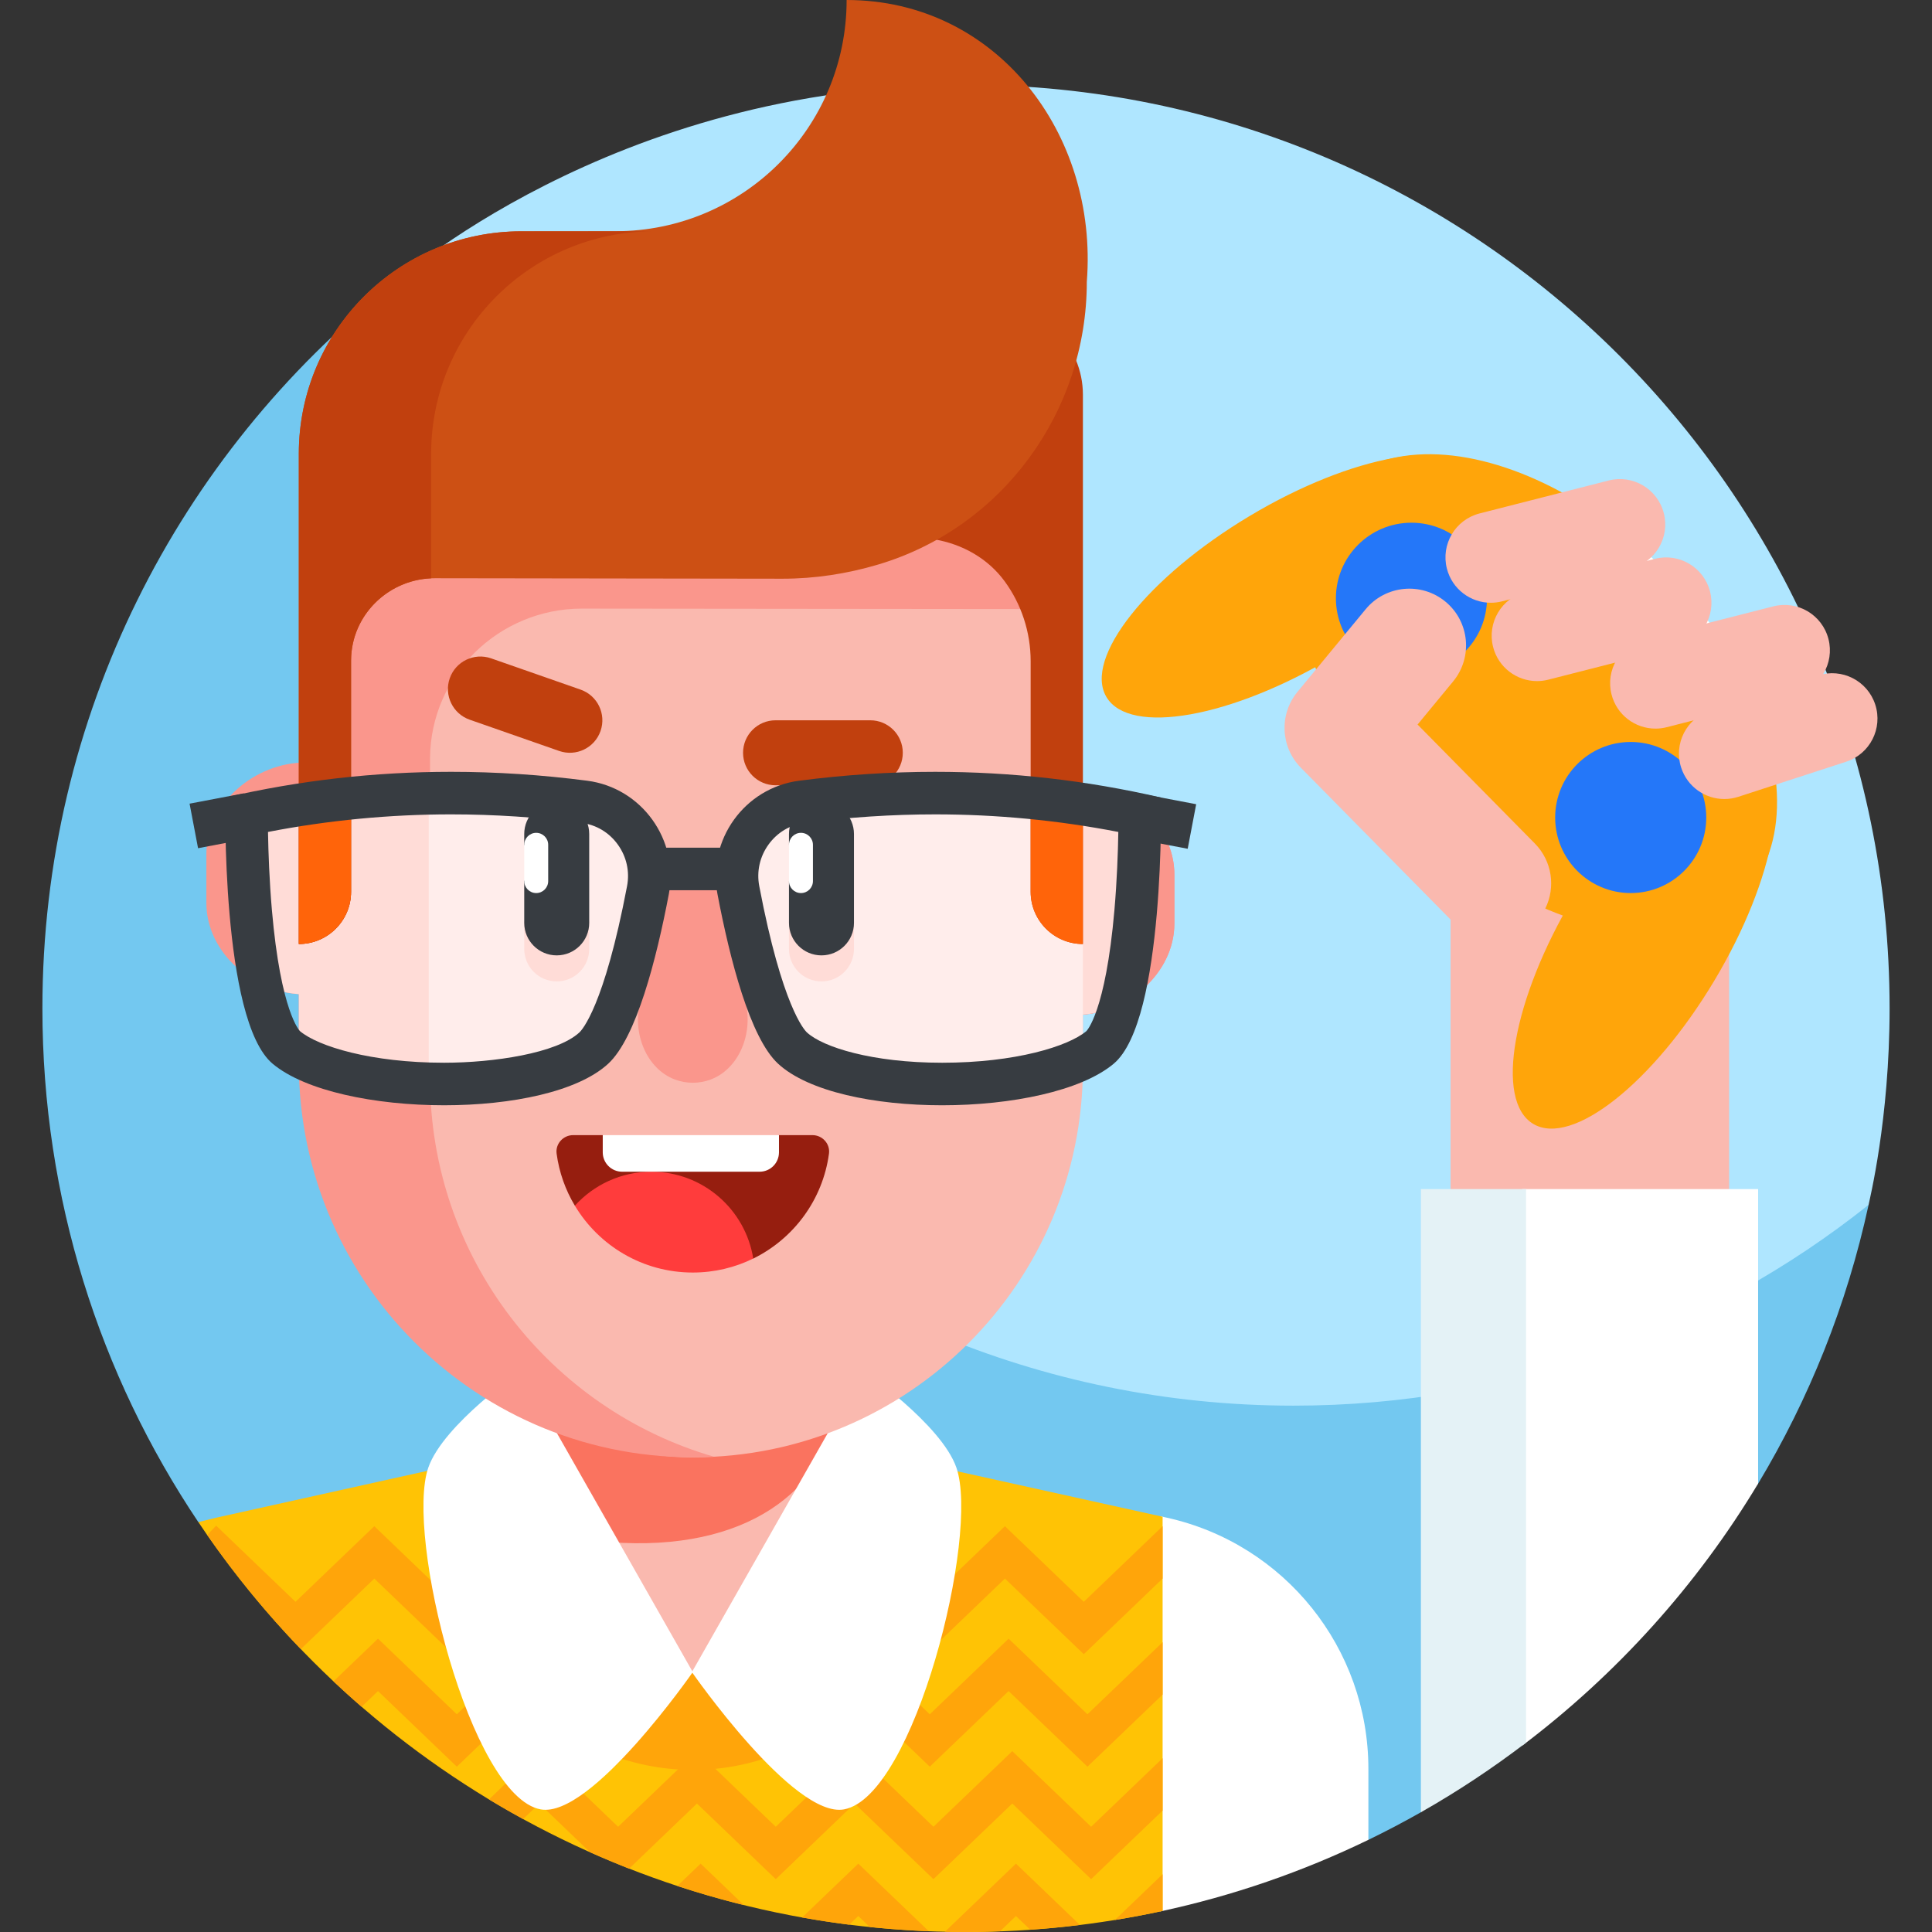 <svg id="Layer_1" enable-background="new 0 0 511 511" height="512" viewBox="0 0 511 511" width="512" xmlns="http://www.w3.org/2000/svg"><rect x="0" y="0" width="511" height="511" fill="#333333" stroke="none"/><g><g><g><path d="m255.5 22.431c-94.007 0-151.917 53.026-152.076 53.116 0 0-2.408 3.005-2.858 5.003-3.658 16.236-7.075 37.996-7.075 53.875 0 134.915 113.773 244.258 248.687 244.258 51.952 0 109.753-24.9 148.438-54.838.865-.67 3.611-5.17 3.611-5.17.17-1.041 5.557-22.49 5.557-51.959.001-134.916-109.369-244.285-244.284-244.285z" fill="#afe6ff"/></g><path d="m342.158 371.786c-134.915 0-244.285-109.37-244.285-244.285 0-17.833 1.923-35.208 5.551-51.955-56.181 44.757-92.209 113.757-92.209 191.169 0 50.285 15.193 97.021 41.24 135.868l309.474 84.042c4.714-2.286 9.346-4.719 13.889-7.293l89.201-86.931c13.474-22.42 23.47-47.231 29.21-73.726-41.73 33.237-94.577 53.111-152.071 53.111z" fill="#73c8f0"/></g><g><path d="m361.928 486.624v-18.779c0-31.916-22.182-59.544-53.345-66.439l-1.738-.385v104.544c19.273-4.132 37.74-10.534 55.083-18.941z" fill="#fff"/><path d="m307.503 401.167-124.776-27.611-125.358 27.823c-.011.002-2.806.686-4.906 1.199 43.836 65.381 118.407 108.422 203.037 108.422 17.815 0 35.216-1.926 52.003-5.573z" fill="#ffc305"/><g fill="#ffa50a"><path d="m286.648 437.521 20.854-20v-13.855l-20.854 20-20.854-20-20.851 19.999-20.85-20-20.851 20-20.85-20-20.848 20-20.847-20-20.846 20-20.849-20-20.842 19.999-20.989-20.14-2.367 2.467c7.451 10.717 15.733 20.811 24.763 30.183l19.439-18.652 20.849 20 20.845-20 20.847 20 20.848-20 20.85 20 20.851-20 20.85 20 20.851-20.001z"/><path d="m287.621 467.272 19.881-19.068v-13.854l-19.881 19.067-20.854-20-20.851 19.999-20.85-20-20.851 20-20.85-20-20.848 20-20.847-20-20.845 20-20.849-20-11.769 11.292c2.434 2.289 4.906 4.539 7.433 6.728l4.338-4.162 20.849 20 20.844-20 20.847 20 20.848-20 20.85 20 20.851-20 20.85 20 20.851-20.001z"/><path d="m288.594 497.023 18.909-18.135v-13.855l-18.909 18.134-20.854-20-20.852 19.999-20.85-20-20.85 20-20.85-20-20.848 20-20.847-20-13.306 12.767c2.969 1.794 5.98 3.525 9.029 5.195l4.277-4.104 13.421 12.876c3.405 1.519 6.848 2.968 10.334 4.334l17.94-17.21 20.85 20 20.85-20 20.85 20 20.852-20.001z"/><g><path d="m227.011 492.918-14.85 14.244c4.12.738 8.275 1.374 12.463 1.902l2.387-2.289 3.029 2.906c5.157.534 10.362.907 15.61 1.116z"/><path d="m268.711 492.919-18.778 18.011c1.851.042 3.706.07 5.567.07 3.014 0 6.011-.075 9-.185l4.213-4.041 3.772 3.618c4.408-.305 8.785-.727 13.129-1.264z"/><path d="m294.88 507.823c4.243-.69 8.452-1.489 12.622-2.396v-9.709z"/><path d="m196.736 503.878-11.426-10.96-6.158 5.908c5.769 1.897 11.634 3.582 17.584 5.052z"/></g></g><g><path d="m183.238 468.126c33.664 0 60.953-27.29 60.953-60.953v-20.016l-61.464-13.601-60.443 13.416v20.202c0 33.662 27.29 60.952 60.954 60.952z" fill="#ffa50a"/></g><g><g><g><path d="m183.238 442.254c-20.073 0-36.344-16.272-36.344-36.344v-81.406h72.689v81.406c-.001 20.072-16.273 36.344-36.345 36.344z" fill="#fab9af"/></g></g></g><g><path d="m146.893 324.503v81.406c40.413 7.849 64.954-5.603 72.689-25.837v-55.569z" fill="#fa735f"/></g><g><path d="m137.893 362.507 45.345 79.746s-26.912 38.774-40.237 36.314c-18.593-3.432-35.926-72.538-29.717-90.396 3.974-11.432 24.609-25.664 24.609-25.664z" fill="#fff"/></g><g><path d="m228.349 362.507-45.345 79.746s26.912 38.774 40.237 36.314c18.593-3.432 35.926-72.538 29.717-90.396-3.974-11.432-24.609-25.664-24.609-25.664z" fill="#fff"/></g><g><g><g><path d="m284.421 268.446-3.269-26.007 3.269-35.324c13.361 0 26.193 10.832 26.193 24.193v12.946c0 13.36-12.832 24.192-26.193 24.192z" fill="#fa968c"/></g></g></g><g><g><g><path d="m284.421 268.446-3.269-26.007 3.269-35.324c13.361 0 26.193 10.832 26.193 24.193v12.946c0 13.36-12.832 24.192-26.193 24.192z" fill="#fa968c"/></g></g></g><g><g><g><path d="m285.472 250.156-1.319-10.496 1.319-14.256c5.392 0 10.571 4.371 10.571 9.764v5.224c-.001 5.392-5.179 9.764-10.571 9.764z" fill="#fa735f"/></g></g></g><g><g><g><path d="m80.774 263.009 3.269-26.007-3.269-35.324c-13.361 0-26.193 10.832-26.193 24.193v12.946c0 13.361 12.831 24.192 26.193 24.192z" fill="#fa968c"/></g></g></g><g><g><g><path d="m79.723 244.72 1.319-10.496-1.319-14.256c-5.392 0-10.571 4.371-10.571 9.764v5.224c0 5.392 5.179 9.764 10.571 9.764z" fill="#fa735f"/></g></g></g><g><g><g><path d="m281.832 196.986c0-33.168-21.278-63.497-54.445-63.497h-88.298c-9.464 0-18.132 2.477-25.694 6.777v175.309c0 38.264 30.776 69.577 69.038 69.867.268.002.537.003.805.003 56.987 0 103.183-46.197 103.183-103.183v-32.575z" fill="#fab9af"/></g></g></g><g><path d="m269.657 161.089c.986.001 1.96-.047 2.928-.119-9.264-16.253-25.025-27.482-45.198-27.482h-88.299c-9.464 0-18.132 2.477-25.694 6.777v2.196c-19.413 9.058-32.087 28.451-32.087 52.25l-2.274 54.974v31.554c0 59.556 49.9 107.227 109.797 104.054-43.381-12.598-75.091-52.632-75.091-100.077.258-5.863 0-62.674 0-84.254 0-.154.001-.307.002-.461.165-21.948 18.249-39.549 40.197-39.527z" fill="#fa968c"/></g><g><path d="m113.813 288.722c-.039-1.165-.073-2.33-.073-3.505.234-5.322.043-52.627.006-77.451-11.135.248-22.17 1.245-33.103 2.998l-1.61 38.922v31.211c8.024 4.751 21.241 7.41 34.78 7.825z" fill="#ffdcd7"/></g><g><path d="m152.33 209.862c-13.114-1.699-26.092-2.396-38.936-2.092v80.934c17.7.603 36.026-2.625 44.051-10.026 6.835-6.305 11.733-25.417 14.747-41.251 2.506-13.169-6.568-25.842-19.862-27.565z" fill="#ffedeb"/></g><g><g><g><path d="m138.655 243.703v7.276c0 4.746 3.848 8.594 8.594 8.594s8.594-3.848 8.594-8.594v-7.276z" fill="#ffdcd7"/></g></g></g><g><path d="m284.103 210.547-2.951 31.892 3.269 26.008c4.646 0 9.226-1.312 13.226-3.582 5.216-19.622 4.582-50.86 4.582-50.86-6.01-1.39-12.053-2.533-18.126-3.458z" fill="#ffdcd7"/></g><g><path d="m214.397 209.924c-13.272 1.719-22.331 14.373-19.829 27.52 3.009 15.809 7.899 34.891 14.723 41.185 13.791 12.72 58.038 13.096 77.13 2.851v-31.794l-3.423-39.304c-22.441-3.313-45.306-3.476-68.601-.458z" fill="#ffedeb"/></g><g><g><g><path d="m208.679 243.703v7.276c0 4.746 3.848 8.594 8.594 8.594s8.594-3.848 8.594-8.594v-7.276z" fill="#ffdcd7"/></g></g></g><g><path d="m67.71 259.521c3.962 2.213 8.481 3.488 13.064 3.488l3.269-26.007-2.441-26.381c-5.776.903-11.525 2.005-17.245 3.327 0 .001-.53 26.078 3.353 45.573z" fill="#ffdcd7"/></g><g><g><g><path d="m147.249 252.69c-4.746 0-8.594-3.848-8.594-8.594v-11.055l3.168-4.797-3.168-4.797v-2.855c0-4.746 3.848-8.594 8.594-8.594s8.594 3.848 8.594 8.594v23.504c0 4.746-3.848 8.594-8.594 8.594z" fill="#373c41"/></g></g></g><g><g><g><path d="m217.273 252.69c-4.746 0-8.594-3.848-8.594-8.594v-11.055l3.168-4.797-3.168-4.797v-2.855c0-4.746 3.848-8.594 8.594-8.594s8.594 3.848 8.594 8.594v23.504c0 4.746-3.848 8.594-8.594 8.594z" fill="#373c41"/></g></g></g><g><g><g><g><path d="m147.89 198.623-23.659-8.269c-4.481-1.566-6.843-6.468-5.277-10.948 1.566-4.481 6.468-6.843 10.948-5.277l23.659 8.269c4.481 1.566 6.843 6.468 5.277 10.948-1.566 4.481-6.468 6.843-10.948 5.277z" fill="#c1400e"/></g></g></g></g><g><g><g><g><path d="m230.188 207.701h-25.062c-4.746 0-8.594-3.848-8.594-8.594 0-4.746 3.848-8.594 8.594-8.594h25.062c4.746 0 8.594 3.848 8.594 8.594 0 4.746-3.848 8.594-8.594 8.594z" fill="#c1400e"/></g></g></g></g><g><path d="m214.882 300.234h-8.849l-23.305 4.838-23.305-4.838h-7.828c-2.626 0-4.724 2.292-4.374 4.895.67 4.979 2.349 9.638 4.823 13.766l47.189 13.984c10.657-5.231 18.378-15.528 20.023-27.75.35-2.603-1.748-4.895-4.374-4.895z" fill="#961e0f"/></g><g><g><g><path d="m169.313 264.89c-2.136 8.531 1.746 17.824 9.171 20.625 1.494.564 3.092.869 4.754.869 1.661 0 3.26-.305 4.754-.869 7.425-2.801 11.308-12.094 9.171-20.625l-7.082-28.282c-1.783-7.12-11.902-7.12-13.685 0z" fill="#fa968c"/></g></g></g><g><g><path d="m262.742 80.735c13.078 0 23.679 10.602 23.679 23.679v93.117.003 52.153c-7.633 0-13.821-6.188-13.821-13.821v-60.986c0-7.735-2.484-15.143-6.897-21.16-4.411-6.014-11.149-9.793-18.499-11.054-.1-.017-.169-.033-.201-.048l5-61.882h10.739z" fill="#c1400e"/></g></g><g><g><path d="m272.6 209.98v25.885c0 7.633 6.188 13.821 13.821 13.821v-39.706z" fill="#ff640a"/></g></g><g><path d="m141.824 236.209c-1.75 0-3.168-1.418-3.168-3.168v-9.594c0-1.75 1.418-3.168 3.168-3.168 1.75 0 3.168 1.418 3.168 3.168v9.594c0 1.75-1.419 3.168-3.168 3.168z" fill="#fff"/></g><g><path d="m211.847 236.209c-1.75 0-3.168-1.418-3.168-3.168v-9.594c0-1.75 1.418-3.168 3.168-3.168 1.75 0 3.168 1.418 3.168 3.168v9.594c0 1.75-1.418 3.168-3.168 3.168z" fill="#fff"/></g><g><path d="m152.047 318.892c6.351 10.593 17.941 17.686 31.19 17.686 5.74 0 11.166-1.335 15.992-3.704-2.075-13.015-13.347-22.963-26.946-22.963-8.026 0-15.242 3.465-20.236 8.981z" fill="#ff3c3c"/></g><g><path d="m200.906 309.911h-36.357c-2.831 0-5.127-2.295-5.127-5.127v-4.55h46.611v4.55c-.001 2.831-2.296 5.127-5.127 5.127z" fill="#fff"/></g><g><path d="m223.926 0c0 33.752-27.344 61.123-61.097 61.156l-24.993.024c-32.485.041-58.803 26.372-58.803 58.857v77.493.003 52.153c7.633 0 13.821-6.188 13.821-13.821v-61.026c0-.094 0-.188.001-.283.098-12.033 10.116-21.637 22.15-21.62l91.932.128c8.498.012 17.061-1.289 25.314-3.744 32.912-9.792 55.203-40.442 55.203-74.78 3.065-39.201-23.924-74.54-63.528-74.54z" fill="#cd5014"/></g><g><path d="m114.035 120.038c0-32.485 26.318-58.827 58.803-58.857h-35.002c-32.485.03-58.803 26.373-58.803 58.857v77.493.003 52.153c7.633 0 13.821-6.188 13.821-13.821v-61.026c0-.081 0-.162.001-.242.08-11.722 9.57-21.148 21.181-21.637v-32.923z" fill="#c1400e"/></g><g><path d="m79.033 210.861v38.825c7.633 0 13.821-6.188 13.821-13.821v-25.005h-13.821z" fill="#ff640a"/></g><g><g><path d="m119.322 215.395c11.35 0 22.969.76 34.534 2.258 3.846.498 7.23 2.52 9.528 5.692 2.333 3.22 3.209 7.137 2.469 11.029-6.073 31.91-11.964 38.104-12.616 38.705-5.965 5.501-22.717 8.007-35.758 8.007-19.352 0-33.337-4.333-38.127-8.348-.051-.046-5.095-4.953-7.442-32.108-.666-7.71-.929-15.124-1.025-20.586 15.913-3.087 32.165-4.649 48.437-4.649m0-11.252c-20.21 0-40.115 2.265-59.714 6.796 0 0-1.2 58.927 12.502 70.41 8.618 7.223 27.104 10.988 45.368 10.988 17.776 0 35.342-3.568 43.386-10.988 7.435-6.858 12.763-27.647 16.041-44.872 2.726-14.324-7.144-28.11-21.604-29.983-12.098-1.567-24.091-2.351-35.979-2.351z" fill="#373c41"/></g><g><path d="m51.176 211.157h14.593v11.999h-14.593z" fill="#373c41" transform="matrix(.982 -.187 .187 .982 -39.599 14.776)"/></g></g><g><path d="m247.35 215.395c16.272 0 32.525 1.562 48.438 4.649-.096 5.462-.358 12.876-1.025 20.586-2.347 27.155-7.391 32.062-7.428 32.096-4.804 4.026-18.789 8.36-38.141 8.36-18.604 0-31.577-4.151-35.758-8.007-.652-.601-6.543-6.795-12.616-38.705-.741-3.892.136-7.809 2.469-11.029 2.298-3.172 5.682-5.194 9.528-5.692 11.564-1.498 23.183-2.258 34.533-2.258m0-11.252c-11.888 0-23.88.783-35.979 2.351-14.46 1.874-24.33 15.66-21.604 29.983 3.278 17.224 8.606 38.014 16.041 44.872 8.045 7.42 25.61 10.988 43.386 10.988 18.264 0 36.75-3.765 45.368-10.988 13.702-11.483 12.503-70.41 12.503-70.41-19.599-4.53-39.505-6.796-59.715-6.796z" fill="#373c41"/></g><g><path d="m302.2 209.86h11.999v14.593h-11.999z" fill="#373c41" transform="matrix(.187 -.982 .982 .187 37.213 479.282)"/></g><g><path d="m172.382 224.207h22v11.252h-22z" fill="#373c41"/></g></g><g><g><path d="m383.664 192.856h73.673v134.002h-73.673z" fill="#fab9af"/></g><path d="m402.625 314.497v147.209c24.923-18.822 46.172-42.333 62.384-69.311v-77.898z" fill="#fff"/><path d="m403.63 314.497h-27.814v164.834c9.703-5.5 18.985-11.666 27.814-18.406z" fill="#e4f2f6"/><g><g><ellipse cx="406.917" cy="183.273" fill="#ffa50a" rx="46.562" ry="76.244" transform="matrix(.707 -.707 .707 .707 -10.41 341.413)"/></g><g><ellipse cx="341.812" cy="154.982" fill="#ffa50a" rx="57.157" ry="21.679" transform="matrix(.858 -.513 .513 .858 -31.087 197.423)"/></g><g><ellipse cx="435.025" cy="248.196" fill="#ffa50a" rx="57.157" ry="21.679" transform="matrix(.513 -.858 .858 .513 -1.274 494.145)"/></g><g><circle cx="373.318" cy="158.233" fill="#2477f9" r="19.98"/></g><g><circle cx="431.311" cy="216.226" fill="#2477f9" r="19.98"/></g><g><path d="m458.411 174.219c-4.808-8.217-11.035-16.335-18.57-23.87-7.802-7.802-16.229-14.202-24.745-19.076l-8.65 8.65c-3.31 3.31-3.31 8.676 0 11.986l31.144 31.144c3.31 3.31 8.676 3.31 11.986 0z" fill="#fff"/></g></g><g><g><path d="m394.308 159.427c-5.354 0-10.234-3.609-11.619-9.036-1.639-6.422 2.239-12.956 8.661-14.595l34.127-8.707c6.42-1.639 12.956 2.239 14.594 8.661 1.639 6.422-2.239 12.956-8.661 14.595l-34.127 8.707c-.995.254-1.993.375-2.975.375z" fill="#fab9af"/></g></g><g><g><path d="m406.53 180.146c-5.354 0-10.234-3.609-11.619-9.036-1.639-6.422 2.239-12.956 8.661-14.595l34.127-8.707c6.419-1.639 12.956 2.239 14.594 8.661s-2.239 12.956-8.661 14.595l-34.127 8.707c-.994.254-1.993.375-2.975.375z" fill="#fab9af"/></g></g><g><g><path d="m437.858 192.715c-5.354 0-10.234-3.609-11.619-9.036-1.639-6.422 2.239-12.956 8.661-14.595l34.127-8.707c6.42-1.641 12.956 2.238 14.594 8.661 1.639 6.422-2.239 12.956-8.661 14.595l-34.127 8.707c-.994.254-1.993.375-2.975.375z" fill="#fab9af"/></g></g><g><g><path d="m456.069 211.338c-5.057 0-9.76-3.222-11.409-8.291-2.05-6.302 1.396-13.073 7.699-15.123l28.506-9.273c6.304-2.048 13.074 1.396 15.124 7.699 2.05 6.302-1.396 13.073-7.699 15.123l-28.506 9.273c-1.234.402-2.485.592-3.715.592z" fill="#fab9af"/></g></g><g><g><path d="m395.276 248.631c-3.875 0-7.747-1.491-10.682-4.469l-40.524-41.103c-5.398-5.476-5.782-14.146-.888-20.078l18.01-21.827c5.272-6.391 14.727-7.295 21.116-2.023 6.39 5.272 7.296 14.727 2.023 21.117l-9.396 11.387 31.022 31.465c4.608 4.674 5.523 11.607 2.77 17.178-.722 1.46-1.695 2.827-2.92 4.035-2.922 2.881-6.728 4.318-10.531 4.318z" fill="#fab9af"/></g></g></g></g></svg>